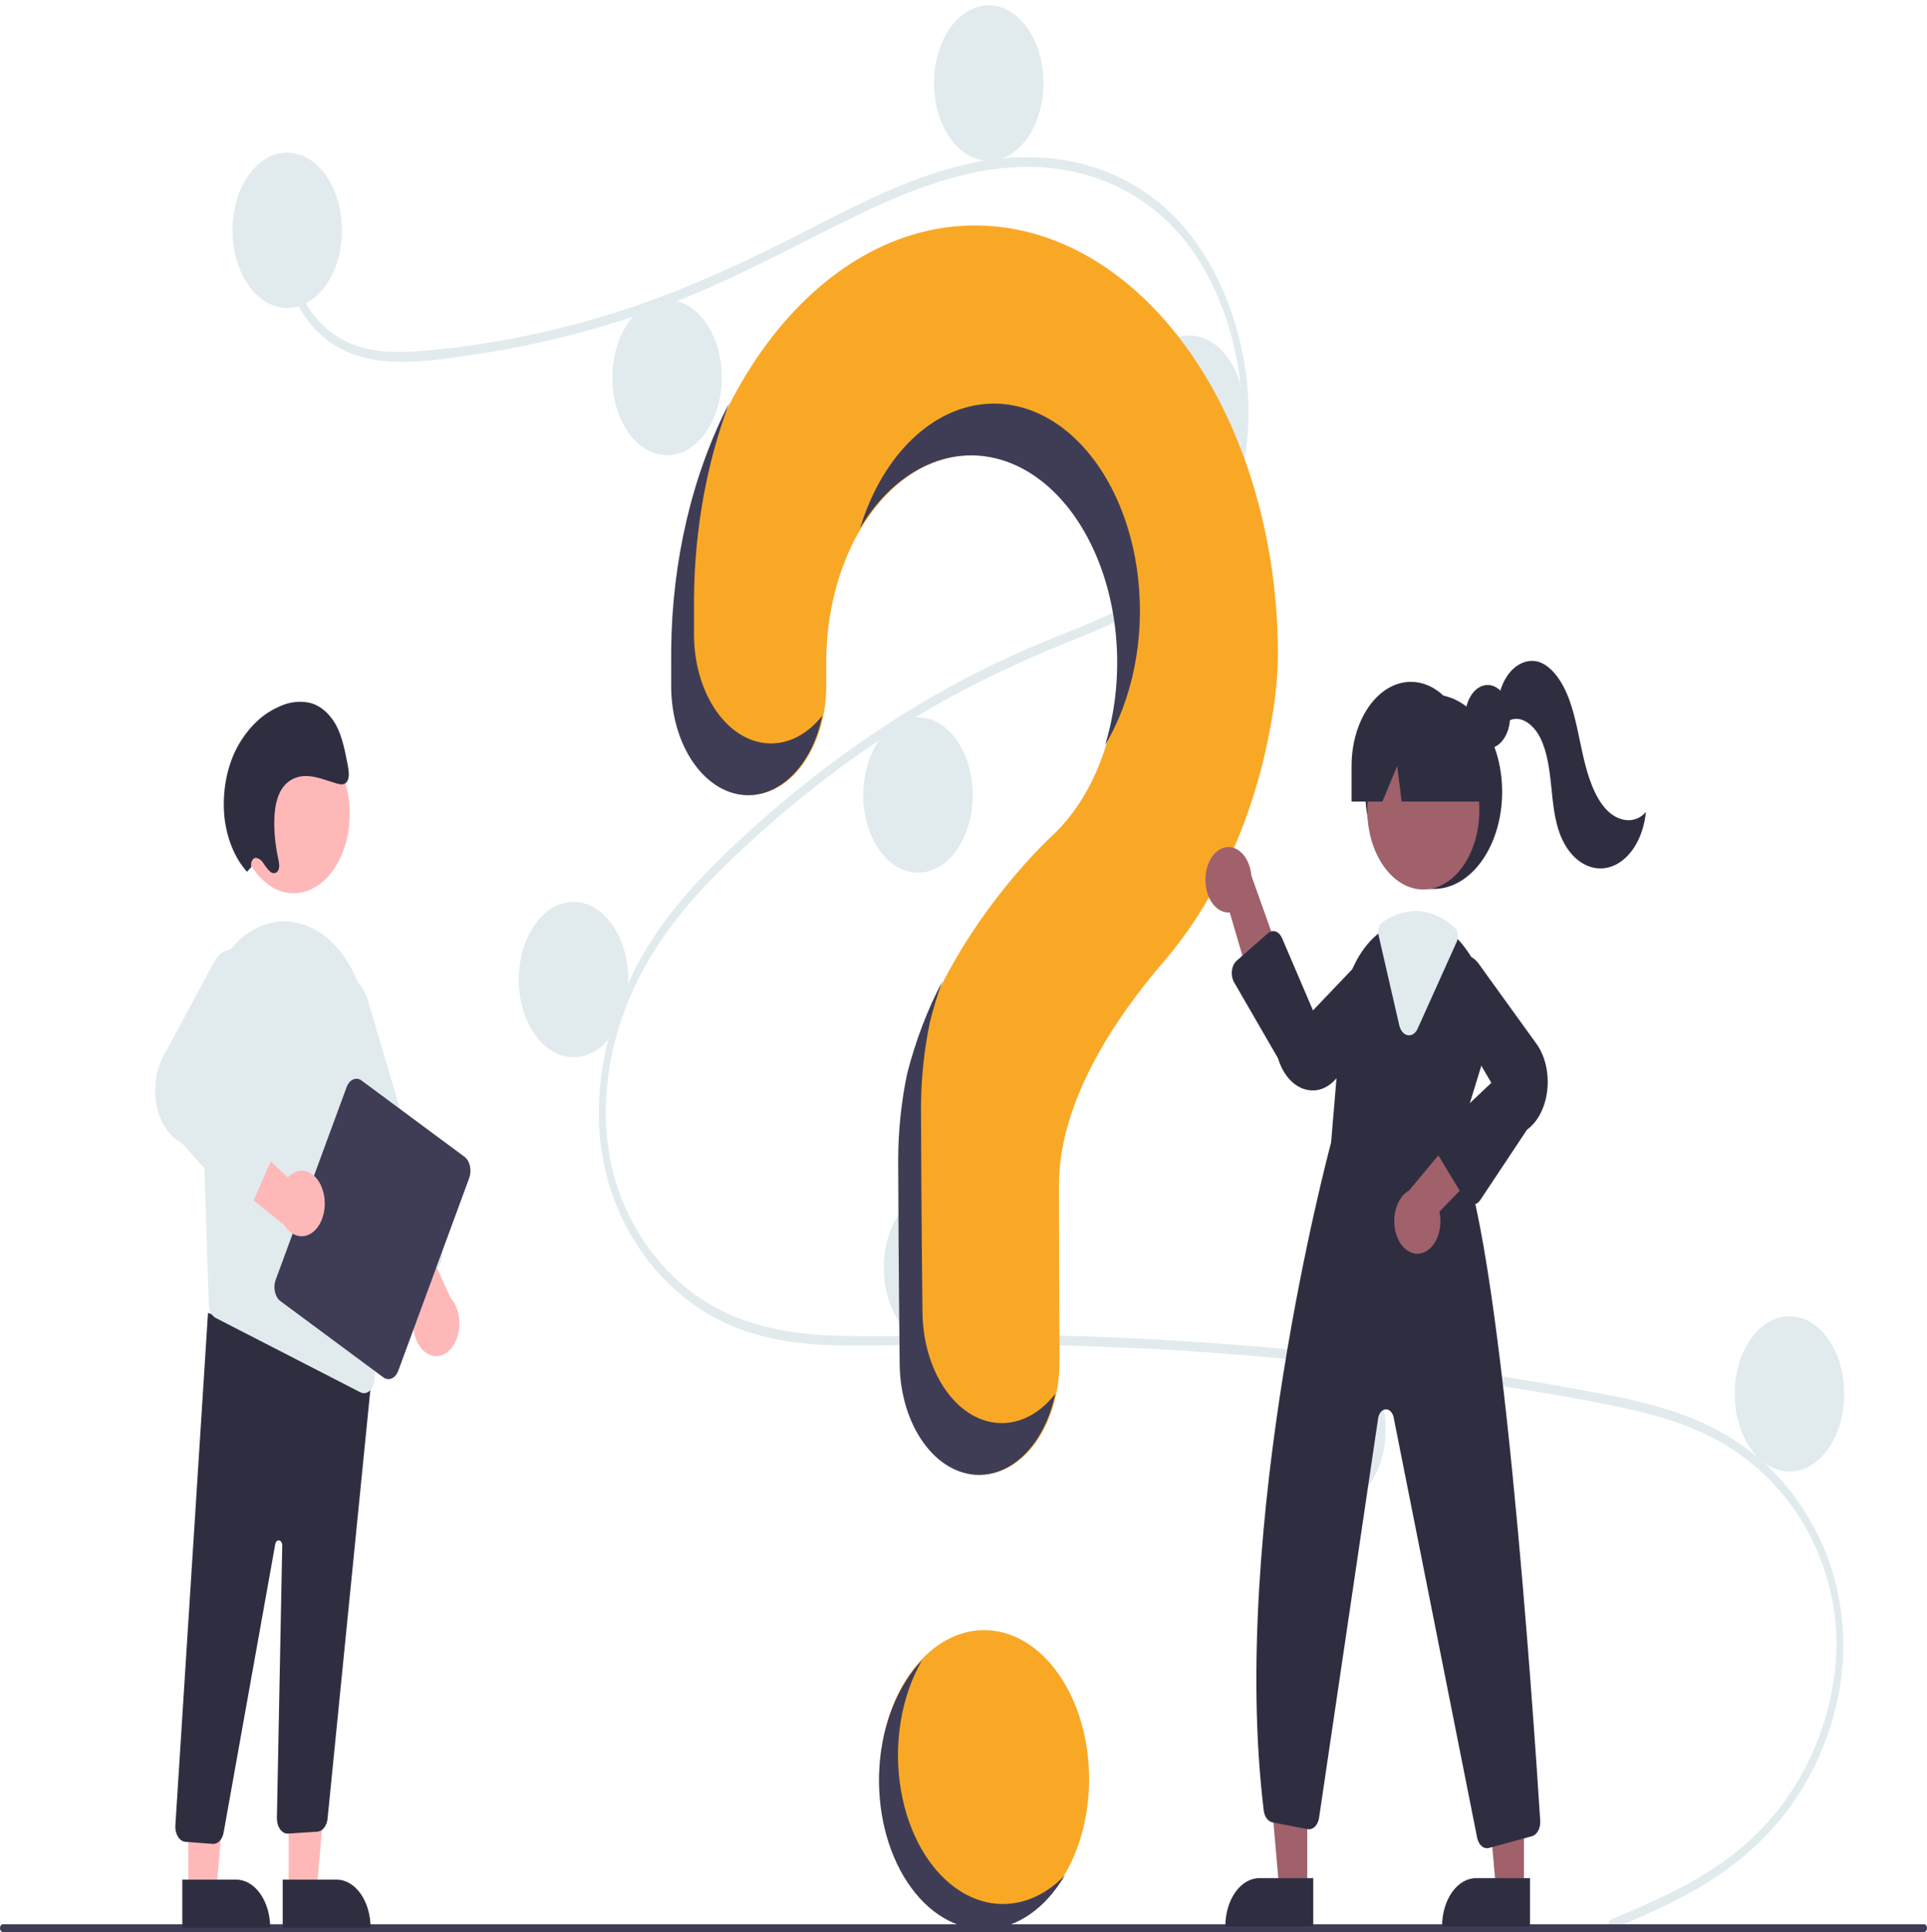 <svg width="350" height="351" viewBox="0 0 350 351" fill="none" xmlns="http://www.w3.org/2000/svg">
<path d="M178.752 350.24C189.279 350.24 197.813 338.131 197.813 323.193C197.813 308.255 189.279 296.146 178.752 296.146C168.225 296.146 159.691 308.255 159.691 323.193C159.691 338.131 168.225 350.24 178.752 350.24Z" fill="#F9A826"/>
<path d="M292.619 348.719C303.282 344.175 314.619 339.436 323.076 328.633C330.633 318.98 335.735 304.239 332.604 289.761C329.48 275.313 320.122 265.68 310.46 260.888C304.98 258.171 299.247 256.663 293.516 255.479C287.286 254.191 281.029 253.136 274.774 252.121C249.449 248.011 224.029 245.5 198.514 244.588C185.923 244.139 173.335 244.149 160.743 244.409C149.498 244.64 137.654 244.635 127.222 237.852C119.109 232.578 111.746 222.983 109.486 210.374C106.877 195.819 111.689 180.996 118.594 170.455C122.233 164.898 126.486 160.222 130.874 155.922C135.634 151.257 140.56 146.922 145.592 142.875C155.504 134.91 165.867 128.131 176.573 122.609C181.854 119.884 187.214 117.533 192.62 115.364C197.185 113.533 201.764 111.699 206.176 109.203C214.705 104.38 222.817 96.209 224.986 82.814C227.041 70.119 223.576 56.337 217.5 46.906C210.472 35.995 199.874 31.212 189.713 30.438C178.307 29.569 167.163 33.62 156.441 38.761C145.006 44.244 133.818 50.55 122.141 54.991C110.562 59.391 98.759 62.504 86.839 64.303C81.004 65.184 74.993 66.18 69.123 65.505C64.203 64.939 59.309 62.886 55.683 57.932C52.575 53.684 50.723 47.846 51.359 41.685C51.475 40.566 52.673 41.041 52.558 42.154C51.783 49.653 55.376 56.564 59.803 60.104C64.919 64.196 71.145 64.201 76.842 63.733C89.194 62.675 101.462 60.158 113.519 56.21C125.367 52.37 136.791 46.881 148.203 41.017C159.041 35.448 170.121 30.012 181.7 28.806C191.747 27.759 202.315 29.836 211.068 37.287C218.76 43.834 224.416 54.754 226.218 67.284C227.98 79.529 225.54 91.853 219.009 100.398C212.246 109.244 202.972 113.027 194.331 116.51C183.37 120.929 172.644 126.093 162.262 132.799C151.739 139.577 141.646 147.629 132.096 156.864C122.878 165.803 113.781 177.05 110.866 192.996C109.508 200.424 109.759 208.303 112.031 215.319C114.051 221.557 117.379 226.805 121.255 230.852C130.504 240.509 142.161 242.492 153.333 242.689C165.88 242.911 178.428 242.31 190.98 242.602C216.559 243.198 242.087 245.408 267.562 249.231C273.945 250.189 280.32 251.249 286.688 252.41C292.415 253.454 298.161 254.492 303.792 256.346C313.804 259.644 323.546 265.984 329.769 278.03C332.531 283.251 334.242 289.438 334.719 295.931C335.155 302.707 333.986 309.496 331.827 315.523C327.048 328.865 318.098 337.351 308.592 342.926C303.501 345.912 298.22 348.174 292.95 350.42C292.182 350.748 291.854 349.046 292.619 348.719Z" fill="#E1EBEE"/>
<path d="M52.163 55.949C57.656 55.949 62.108 49.631 62.108 41.837C62.108 34.044 57.656 27.726 52.163 27.726C46.671 27.726 42.219 34.044 42.219 41.837C42.219 49.631 46.671 55.949 52.163 55.949Z" fill="#E1EBEE"/>
<path d="M121.156 82.704C126.648 82.704 131.1 76.386 131.1 68.593C131.1 60.799 126.648 54.481 121.156 54.481C115.663 54.481 111.211 60.799 111.211 68.593C111.211 76.386 115.663 82.704 121.156 82.704Z" fill="#E1EBEE"/>
<path d="M179.581 29.2C185.074 29.2 189.526 22.882 189.526 15.088C189.526 7.295 185.074 0.977 179.581 0.977C174.089 0.977 169.637 7.295 169.637 15.088C169.637 22.882 174.089 29.2 179.581 29.2Z" fill="#E1EBEE"/>
<path d="M216.046 89.171C221.539 89.171 225.991 82.853 225.991 75.06C225.991 67.266 221.539 60.948 216.046 60.948C210.554 60.948 206.102 67.266 206.102 75.06C206.102 82.853 210.554 89.171 216.046 89.171Z" fill="#E1EBEE"/>
<path d="M166.734 158.55C172.226 158.55 176.678 152.232 176.678 144.438C176.678 136.645 172.226 130.327 166.734 130.327C161.241 130.327 156.789 136.645 156.789 144.438C156.789 152.232 161.241 158.55 166.734 158.55Z" fill="#E1EBEE"/>
<path d="M104.167 192.066C109.66 192.066 114.112 185.748 114.112 177.955C114.112 170.161 109.66 163.843 104.167 163.843C98.675 163.843 94.223 170.161 94.223 177.955C94.223 185.748 98.675 192.066 104.167 192.066Z" fill="#E1EBEE"/>
<path d="M170.464 244.402C175.957 244.402 180.409 238.084 180.409 230.291C180.409 222.497 175.957 216.179 170.464 216.179C164.972 216.179 160.52 222.497 160.52 230.291C160.52 238.084 164.972 244.402 170.464 244.402Z" fill="#E1EBEE"/>
<path d="M241.734 273.804C247.226 273.804 251.678 267.486 251.678 259.692C251.678 251.899 247.226 245.581 241.734 245.581C236.241 245.581 231.789 251.899 231.789 259.692C231.789 267.486 236.241 273.804 241.734 273.804Z" fill="#E1EBEE"/>
<path d="M325.019 267.337C330.511 267.337 334.964 261.019 334.964 253.225C334.964 245.432 330.511 239.114 325.019 239.114C319.527 239.114 315.074 245.432 315.074 253.225C315.074 261.019 319.527 267.337 325.019 267.337Z" fill="#E1EBEE"/>
<path d="M176.711 40.962C146.921 41.261 122.53 75.612 122.107 117.879C122.103 118.27 122.101 121.014 122.102 124.602C122.102 129.865 123.575 134.911 126.197 138.632C128.819 142.353 132.375 144.444 136.084 144.444C137.922 144.444 139.742 143.929 141.44 142.93C143.138 141.931 144.681 140.467 145.98 138.621C147.279 136.776 148.31 134.585 149.012 132.175C149.714 129.764 150.075 127.181 150.073 124.572C150.072 122.131 150.071 120.441 150.071 120.337C150.07 113.805 151.267 107.385 153.545 101.708C155.823 96.031 159.104 91.294 163.063 87.962C167.023 84.63 171.526 82.818 176.128 82.704C180.731 82.59 185.276 84.179 189.315 87.313C193.354 90.448 196.748 95.02 199.164 100.581C201.58 106.141 202.934 112.498 203.094 119.027C203.253 125.555 202.212 132.03 200.073 137.815C197.934 143.599 194.77 148.494 190.894 152.017L190.899 152.026C190.899 152.026 170.998 170.206 164.93 195.145L164.936 195.147C163.869 200.256 163.328 205.557 163.33 210.886C163.33 213.077 163.421 232.242 163.597 247.798C163.658 253.165 165.204 258.283 167.901 262.048C170.598 265.812 174.229 267.921 178.012 267.92C179.913 267.92 181.795 267.387 183.55 266.35C185.305 265.314 186.899 263.796 188.239 261.883C189.579 259.97 190.639 257.699 191.358 255.203C192.077 252.706 192.441 250.032 192.43 247.335C192.369 233.088 192.336 216.5 192.336 215.296C192.336 199.982 202.747 184.724 211.299 174.774C221.146 163.316 228.233 147.702 231.079 130.088C231.709 126.462 232.056 122.748 232.115 119.014C232.115 108.717 230.679 98.521 227.889 89.014C225.1 79.507 221.013 70.878 215.863 63.623C210.713 56.367 204.602 50.63 197.882 46.741C191.163 42.852 183.967 40.888 176.711 40.962Z" fill="#F9A826"/>
<path d="M349.507 350.977H0.492C0.361 350.976 0.236 350.902 0.144 350.771C0.052 350.64 0 350.462 0 350.276C0 350.091 0.052 349.913 0.144 349.782C0.236 349.651 0.361 349.577 0.492 349.576H349.507C349.637 349.576 349.763 349.65 349.855 349.781C349.948 349.913 350 350.091 350 350.276C350 350.462 349.948 350.64 349.855 350.772C349.763 350.903 349.637 350.977 349.507 350.977Z" fill="#3F3D56"/>
<path d="M260.404 161.49C267.269 161.49 272.834 153.593 272.834 143.851C272.834 134.109 267.269 126.211 260.404 126.211C253.538 126.211 247.973 134.109 247.973 143.851C247.973 153.593 253.538 161.49 260.404 161.49Z" fill="#2F2E41"/>
<path d="M237.434 343.262H232.354L229.938 315.458H237.435L237.434 343.262Z" fill="#A0616A"/>
<path d="M228.727 341.195H238.524V349.949H222.559C222.559 348.799 222.718 347.661 223.028 346.599C223.338 345.537 223.793 344.572 224.365 343.759C224.938 342.946 225.618 342.301 226.367 341.862C227.115 341.422 227.917 341.195 228.727 341.195Z" fill="#2F2E41"/>
<path d="M276.797 343.262H271.718L269.301 315.458H276.799L276.797 343.262Z" fill="#A0616A"/>
<path d="M268.09 341.195H277.888V349.949H261.922C261.922 348.799 262.081 347.661 262.391 346.599C262.701 345.537 263.156 344.572 263.729 343.759C264.301 342.946 264.981 342.301 265.73 341.862C266.478 341.422 267.28 341.195 268.09 341.195Z" fill="#2F2E41"/>
<path d="M258.517 161.595C264.138 161.595 268.694 155.13 268.694 147.154C268.694 139.178 264.138 132.712 258.517 132.712C252.896 132.712 248.34 139.178 248.34 147.154C248.34 155.13 252.896 161.595 258.517 161.595Z" fill="#A0616A"/>
<path d="M264.583 208.186L269.136 193.339C270.242 189.856 270.559 185.972 270.044 182.223C269.528 178.474 268.205 175.044 266.257 172.407C265.857 171.846 265.432 171.321 264.984 170.837C262.738 168.343 259.969 166.983 257.116 166.974C255.198 166.985 253.304 167.582 251.563 168.726C251.414 168.82 251.269 168.92 251.12 169.02C250.834 169.214 250.552 169.426 250.279 169.644C248.495 171.097 246.977 173.125 245.847 175.564C244.717 178.003 244.007 180.784 243.773 183.685L241.764 207.58C241.258 209.456 223.225 277.191 229.532 328.904C229.599 329.456 229.789 329.963 230.073 330.352C230.358 330.74 230.723 330.989 231.115 331.062L237.508 332.297C237.975 332.387 238.449 332.223 238.834 331.838C239.219 331.453 239.487 330.875 239.584 330.221L250.312 257.658C250.379 257.207 250.55 256.801 250.799 256.505C251.048 256.209 251.359 256.039 251.683 256.024C252.008 256.008 252.327 256.147 252.589 256.419C252.851 256.691 253.041 257.08 253.13 257.523L268.287 333.831C268.395 334.386 268.628 334.875 268.951 335.223C269.273 335.571 269.668 335.76 270.073 335.76C270.194 335.759 270.314 335.743 270.433 335.713L278.244 333.578C278.698 333.458 279.104 333.101 279.382 332.578C279.661 332.055 279.791 331.403 279.748 330.75C278.601 312.587 272.501 221.609 264.583 208.186Z" fill="#2F2E41"/>
<path d="M218.966 159.17C218.895 160.029 218.958 160.899 219.15 161.719C219.342 162.539 219.658 163.29 220.077 163.918C220.495 164.546 221.006 165.036 221.572 165.354C222.139 165.672 222.747 165.81 223.355 165.757L229.044 185.156L233.347 176.105L227.286 159.071C227.156 157.627 226.658 156.301 225.886 155.344C225.113 154.386 224.12 153.864 223.095 153.877C222.069 153.889 221.082 154.434 220.321 155.41C219.56 156.386 219.078 157.724 218.966 159.17Z" fill="#A0616A"/>
<path d="M257.952 227.714C258.557 227.612 259.138 227.322 259.656 226.866C260.173 226.41 260.614 225.799 260.947 225.075C261.28 224.351 261.497 223.532 261.582 222.676C261.668 221.821 261.621 220.949 261.443 220.122L273.412 207.751L266.206 203.922L255.945 216.256C254.986 216.771 254.193 217.768 253.717 219.057C253.241 220.346 253.115 221.838 253.362 223.25C253.609 224.662 254.213 225.897 255.059 226.72C255.905 227.542 256.934 227.896 257.952 227.714Z" fill="#A0616A"/>
<path d="M238.441 198.095C237.982 198.094 237.524 198.03 237.074 197.904C235.985 197.61 234.964 196.94 234.101 195.954C233.238 194.968 232.558 193.696 232.123 192.25L224.153 178.46C223.985 178.168 223.862 177.829 223.794 177.465C223.725 177.1 223.712 176.72 223.756 176.348C223.799 175.976 223.898 175.621 224.046 175.308C224.194 174.995 224.388 174.73 224.614 174.532L230.284 169.551C230.493 169.367 230.726 169.244 230.969 169.188C231.212 169.133 231.461 169.146 231.7 169.228C231.94 169.309 232.165 169.457 232.364 169.663C232.563 169.869 232.732 170.129 232.859 170.427L238.477 183.559L249.234 172.278C250.091 171.641 251.08 171.462 252.022 171.774C252.963 172.087 253.795 172.87 254.363 173.98C254.932 175.09 255.2 176.453 255.119 177.821C255.037 179.188 254.612 180.469 253.92 181.428L243.184 195.326C241.922 197.1 240.217 198.096 238.441 198.095Z" fill="#2F2E41"/>
<path d="M267.507 218.836C267.493 218.836 267.478 218.836 267.464 218.836C267.202 218.827 266.945 218.74 266.709 218.581C266.472 218.422 266.262 218.194 266.092 217.912L261.051 209.567C260.879 209.283 260.752 208.95 260.677 208.591C260.603 208.232 260.583 207.854 260.619 207.483C260.655 207.113 260.746 206.757 260.886 206.44C261.026 206.122 261.212 205.851 261.432 205.643L270.872 196.713L262.32 182.124C261.822 180.947 261.64 179.556 261.806 178.204C261.972 176.852 262.475 175.63 263.223 174.761C263.972 173.891 264.915 173.434 265.882 173.47C266.849 173.507 267.774 174.036 268.489 174.961L278.882 189.374C279.7 190.434 280.325 191.761 280.702 193.239C281.079 194.717 281.198 196.303 281.048 197.861C280.899 199.419 280.485 200.902 279.842 202.183C279.2 203.463 278.348 204.504 277.359 205.214L268.864 218.005C268.69 218.268 268.48 218.476 268.246 218.619C268.013 218.762 267.762 218.836 267.507 218.836Z" fill="#2F2E41"/>
<path d="M255.926 188.082C255.846 188.082 255.765 188.075 255.685 188.06C255.333 188 255.002 187.797 254.729 187.478C254.457 187.158 254.255 186.734 254.147 186.256L250.359 169.775C250.264 169.358 250.278 168.907 250.4 168.504C250.521 168.102 250.741 167.775 251.019 167.585L251.142 167.503C251.254 167.427 251.364 167.353 251.477 167.282C253.243 166.119 255.166 165.513 257.113 165.504C259.641 165.511 262.113 166.565 264.224 168.536C264.507 168.804 264.705 169.218 264.775 169.691C264.845 170.163 264.781 170.655 264.598 171.061L257.491 186.859C257.325 187.234 257.094 187.543 256.82 187.757C256.546 187.971 256.239 188.083 255.926 188.082Z" fill="#E1EBEE"/>
<path d="M270.204 135.985C272.451 135.985 274.272 133.401 274.272 130.213C274.272 127.025 272.451 124.441 270.204 124.441C267.958 124.441 266.137 127.025 266.137 130.213C266.137 133.401 267.958 135.985 270.204 135.985Z" fill="#2F2E41"/>
<path d="M256.258 123.867C253.401 123.867 250.66 125.477 248.64 128.344C246.619 131.211 245.484 135.1 245.484 139.154V145.622H251.09L253.772 139.154L254.576 145.622H271.589L267.031 139.154C267.031 135.1 265.896 131.211 263.876 128.344C261.855 125.477 259.115 123.867 256.258 123.867Z" fill="#2F2E41"/>
<path d="M272.297 126.253C272.747 124.258 273.678 122.551 274.927 121.433C276.176 120.315 277.663 119.857 279.126 120.141C281.718 120.756 283.768 123.713 284.989 127.015C286.21 130.318 286.774 134.014 287.595 137.556C288.416 141.099 289.58 144.661 291.653 146.955C293.725 149.248 296.906 149.87 298.941 147.511C298.709 149.97 297.937 152.262 296.736 154.065C295.535 155.867 293.965 157.088 292.248 157.555C290.531 158.022 288.754 157.711 287.168 156.666C285.583 155.622 284.269 153.896 283.412 151.733C282.338 149.022 282.061 145.844 281.742 142.766C281.424 139.689 281.01 136.504 279.728 133.981C278.445 131.459 276.045 129.811 274.008 130.96L272.297 126.253Z" fill="#2F2E41"/>
<path d="M140.032 135.057C136.324 135.056 132.768 132.965 130.145 129.244C127.523 125.524 126.05 120.477 126.05 115.215C126.05 111.626 126.052 108.882 126.055 108.492C126.173 96.199 128.355 84.124 132.419 73.267C125.741 86.239 122.07 101.836 121.912 117.899C121.908 118.29 121.906 121.034 121.906 124.623C121.906 129.885 123.38 134.931 126.002 138.652C128.624 142.373 132.18 144.464 135.889 144.464C138.936 144.463 141.899 143.05 144.329 140.44C146.759 137.831 148.522 134.167 149.35 130.006C146.79 133.264 143.471 135.063 140.032 135.057Z" fill="#3F3D56"/>
<path d="M177.657 82.772C181.944 83.063 186.118 84.825 189.819 87.909C193.52 90.992 196.639 95.304 198.907 100.475C201.175 105.645 202.525 111.519 202.841 117.593C203.157 123.667 202.429 129.759 200.72 135.345C203.192 131.226 205.009 126.399 206.046 121.194C207.084 115.988 207.319 110.526 206.734 105.18C206.15 99.835 204.76 94.73 202.659 90.216C200.558 85.701 197.796 81.883 194.561 79.02C191.326 76.158 187.694 74.319 183.912 73.629C180.131 72.939 176.289 73.414 172.649 75.021C169.009 76.629 165.656 79.332 162.818 82.945C159.981 86.558 157.726 90.997 156.207 95.959C158.832 91.577 162.131 88.109 165.85 85.823C169.569 83.537 173.609 82.493 177.657 82.772Z" fill="#3F3D56"/>
<path d="M181.962 258.53C178.179 258.532 174.548 256.422 171.851 252.658C169.154 248.894 167.608 243.776 167.547 238.408C167.371 222.852 167.28 203.687 167.28 201.496C167.278 196.168 167.819 190.866 168.885 185.757L168.88 185.755C169.51 183.191 170.271 180.695 171.157 178.288C168.438 183.429 166.274 189.117 164.737 195.163L164.742 195.165C163.675 200.274 163.134 205.575 163.137 210.904C163.137 213.094 163.228 232.26 163.403 247.816C163.464 253.183 165.01 258.301 167.707 262.066C170.404 265.83 174.036 267.939 177.819 267.938C180.938 267.937 183.973 266.501 186.468 263.846C188.963 261.191 190.785 257.459 191.659 253.21C189.008 256.64 185.549 258.537 181.962 258.53Z" fill="#3F3D56"/>
<path d="M52.431 343.522L57.511 343.522L59.928 315.717L52.43 315.718L52.431 343.522Z" fill="#FFB8B8"/>
<path d="M67.309 350.219L51.343 350.22L51.343 341.467L61.14 341.466C62.776 341.466 64.345 342.388 65.502 344.029C66.659 345.671 67.308 347.897 67.309 350.219Z" fill="#2F2E41"/>
<path d="M34.2 343.522L39.28 343.522L41.697 315.717L34.199 315.718L34.2 343.522Z" fill="#FFB8B8"/>
<path d="M49.078 350.219L33.112 350.22L33.112 341.467L42.909 341.466C44.545 341.466 46.114 342.388 47.271 344.029C48.428 345.671 49.078 347.897 49.078 350.219Z" fill="#2F2E41"/>
<path d="M38.641 334.971L33.679 334.601C33.423 334.582 33.172 334.491 32.941 334.333C32.71 334.176 32.504 333.955 32.333 333.683C32.163 333.411 32.032 333.094 31.949 332.751C31.866 332.407 31.831 332.043 31.848 331.68L37.778 238.505L65.089 248.963L67.721 247.944L59.492 330.429C59.422 331.049 59.205 331.617 58.877 332.039C58.548 332.461 58.128 332.711 57.686 332.748L52.337 333.102C52.07 333.123 51.802 333.065 51.551 332.932C51.3 332.799 51.072 332.593 50.88 332.328C50.688 332.063 50.536 331.745 50.436 331.392C50.335 331.04 50.287 330.662 50.294 330.282L51.263 280.776C51.268 280.548 51.212 280.325 51.106 280.151C51 279.978 50.853 279.867 50.693 279.841C50.532 279.814 50.371 279.874 50.24 280.008C50.109 280.142 50.018 280.341 49.986 280.565L40.639 332.785C40.551 333.404 40.314 333.961 39.968 334.361C39.623 334.76 39.191 334.977 38.745 334.975C38.711 334.975 38.676 334.974 38.641 334.971Z" fill="#2F2E41"/>
<path d="M53.345 162.272C58.966 162.272 63.522 155.806 63.522 147.831C63.522 139.855 58.966 133.389 53.345 133.389C47.724 133.389 43.168 139.855 43.168 147.831C43.168 155.806 47.724 162.272 53.345 162.272Z" fill="#FFB8B8"/>
<path d="M36.401 190.258L37.52 224.518L37.924 236.982C37.94 237.525 38.07 238.048 38.297 238.486C38.524 238.923 38.838 239.254 39.198 239.437L65.442 252.927C65.654 253.039 65.879 253.095 66.105 253.092C66.363 253.094 66.62 253.022 66.858 252.88C67.096 252.738 67.312 252.53 67.493 252.267C67.673 252.004 67.814 251.693 67.908 251.351C68.001 251.009 68.045 250.644 68.037 250.277L66.961 188.676C66.891 183.622 65.58 178.761 63.254 174.932C60.929 171.103 57.735 168.544 54.222 167.699C53.969 167.644 53.71 167.589 53.452 167.54C51.274 167.156 49.064 167.454 46.976 168.413C44.888 169.373 42.973 170.969 41.367 173.091C39.704 175.262 38.397 177.924 37.539 180.891C36.681 183.857 36.292 187.055 36.401 190.258Z" fill="#E1EBEE"/>
<path d="M77.976 246.092C77.355 245.819 76.788 245.344 76.32 244.704C75.852 244.065 75.495 243.278 75.279 242.409C75.063 241.539 74.993 240.61 75.075 239.695C75.157 238.78 75.389 237.905 75.751 237.14L66.852 220.347L74.531 219.672L81.805 235.722C82.584 236.577 83.126 237.793 83.336 239.157C83.546 240.522 83.411 241.948 82.954 243.185C82.497 244.422 81.748 245.392 80.837 245.923C79.927 246.455 78.914 246.515 77.976 246.092Z" fill="#FFB8B8"/>
<path d="M71.72 234.099C71.485 233.963 71.27 233.762 71.089 233.508C70.909 233.254 70.765 232.951 70.668 232.618L57.26 187.288C56.996 186.401 56.859 185.448 56.855 184.486C56.852 183.523 56.982 182.568 57.239 181.677C57.495 180.785 57.873 179.975 58.35 179.29C58.828 178.606 59.395 178.062 60.021 177.69C60.647 177.317 61.318 177.123 61.997 177.119C62.675 177.114 63.348 177.3 63.976 177.664C64.604 178.029 65.175 178.566 65.657 179.244C66.138 179.922 66.521 180.728 66.783 181.616L80.191 226.947C80.389 227.619 80.392 228.375 80.198 229.049C80.003 229.724 79.628 230.261 79.155 230.544L73.203 234.089C72.968 234.23 72.717 234.303 72.462 234.305C72.208 234.306 71.956 234.237 71.72 234.099Z" fill="#E1EBEE"/>
<path d="M50.072 232.5L62.95 197.51C63.199 196.837 63.625 196.331 64.136 196.104C64.647 195.876 65.2 195.946 65.675 196.297L84.367 210.149C84.841 210.502 85.198 211.107 85.358 211.832C85.519 212.556 85.47 213.342 85.222 214.015L72.344 249.005C72.096 249.678 71.67 250.184 71.159 250.411C70.648 250.639 70.095 250.57 69.62 250.219L50.927 236.366C50.453 236.013 50.097 235.408 49.937 234.684C49.776 233.959 49.825 233.174 50.072 232.5Z" fill="#3F3D56"/>
<path d="M58.708 216.512C58.479 215.649 58.111 214.874 57.633 214.249C57.156 213.623 56.582 213.165 55.957 212.91C55.332 212.655 54.674 212.611 54.036 212.781C53.397 212.951 52.795 213.331 52.278 213.89L39.939 202.275L39.918 213.193L51.639 222.549C52.285 223.602 53.173 224.298 54.145 224.515C55.118 224.732 56.113 224.456 56.956 223.735C57.8 223.015 58.437 221.897 58.758 220.576C59.078 219.255 59.06 217.817 58.708 216.512Z" fill="#FFB8B8"/>
<path d="M43.112 218.971L33.028 207.636C31.937 207.117 30.951 206.229 30.155 205.05C29.359 203.87 28.777 202.434 28.458 200.865C28.139 199.296 28.093 197.641 28.325 196.041C28.556 194.442 29.058 192.946 29.786 191.681L38.942 174.654C39.578 173.551 40.473 172.809 41.463 172.565C42.453 172.321 43.472 172.59 44.333 173.324C45.194 174.058 45.841 175.207 46.154 176.561C46.468 177.916 46.427 179.385 46.04 180.701L38.795 197.517L49.442 204.683C49.69 204.849 49.91 205.089 50.087 205.385C50.265 205.681 50.396 206.027 50.472 206.4C50.548 206.774 50.568 207.166 50.53 207.551C50.491 207.936 50.396 208.305 50.249 208.634L45.952 218.285C45.806 218.611 45.614 218.889 45.388 219.103C45.162 219.317 44.907 219.461 44.639 219.526C44.629 219.529 44.618 219.531 44.607 219.533C44.344 219.59 44.076 219.569 43.819 219.472C43.561 219.376 43.321 219.205 43.112 218.971Z" fill="#E1EBEE"/>
<path d="M45.652 157.502C45.608 157.32 45.594 157.127 45.611 156.937C45.629 156.747 45.676 156.565 45.75 156.405C45.824 156.245 45.923 156.111 46.04 156.014C46.156 155.917 46.286 155.859 46.421 155.844C46.697 155.865 46.967 155.966 47.214 156.139C47.462 156.312 47.682 156.555 47.861 156.852C48.23 157.455 48.659 157.977 49.134 158.403C49.626 158.755 50.294 158.705 50.575 158.034C50.838 157.403 50.658 156.559 50.498 155.827C50.092 153.964 49.865 152.031 49.823 150.082C49.777 147.906 49.993 145.636 50.842 143.939C51.938 141.749 53.896 140.917 55.75 140.978C57.604 141.038 59.428 141.85 61.264 142.363C61.898 142.54 62.643 142.631 63.067 141.934C63.518 141.193 63.353 139.993 63.161 138.992C62.663 136.394 62.135 133.709 60.979 131.611C59.729 129.432 57.943 128.005 55.982 127.619C54.098 127.288 52.187 127.596 50.403 128.517C47.498 129.817 44.942 132.344 43.076 135.761C41.153 139.394 40.322 143.96 40.765 148.461C41.197 152.381 42.661 155.922 44.861 158.371L45.652 157.502Z" fill="#2F2E41"/>
<path d="M174.55 343.642C171.842 341.969 169.446 339.425 167.549 336.212C165.653 332.999 164.309 329.205 163.623 325.129C162.937 321.053 162.928 316.806 163.597 312.724C164.266 308.642 165.594 304.837 167.477 301.608C165.294 303.87 163.475 306.764 162.141 310.1C160.806 313.435 159.987 317.135 159.738 320.954C159.488 324.773 159.814 328.623 160.693 332.25C161.573 335.877 162.985 339.196 164.838 341.989C166.691 344.782 168.941 346.983 171.439 348.447C173.937 349.912 176.626 350.605 179.327 350.482C182.029 350.359 184.681 349.422 187.108 347.733C189.534 346.045 191.68 343.643 193.403 340.687C190.716 343.474 187.562 345.213 184.254 345.731C180.946 346.25 177.6 345.529 174.55 343.642Z" fill="#3F3D56"/>
</svg>